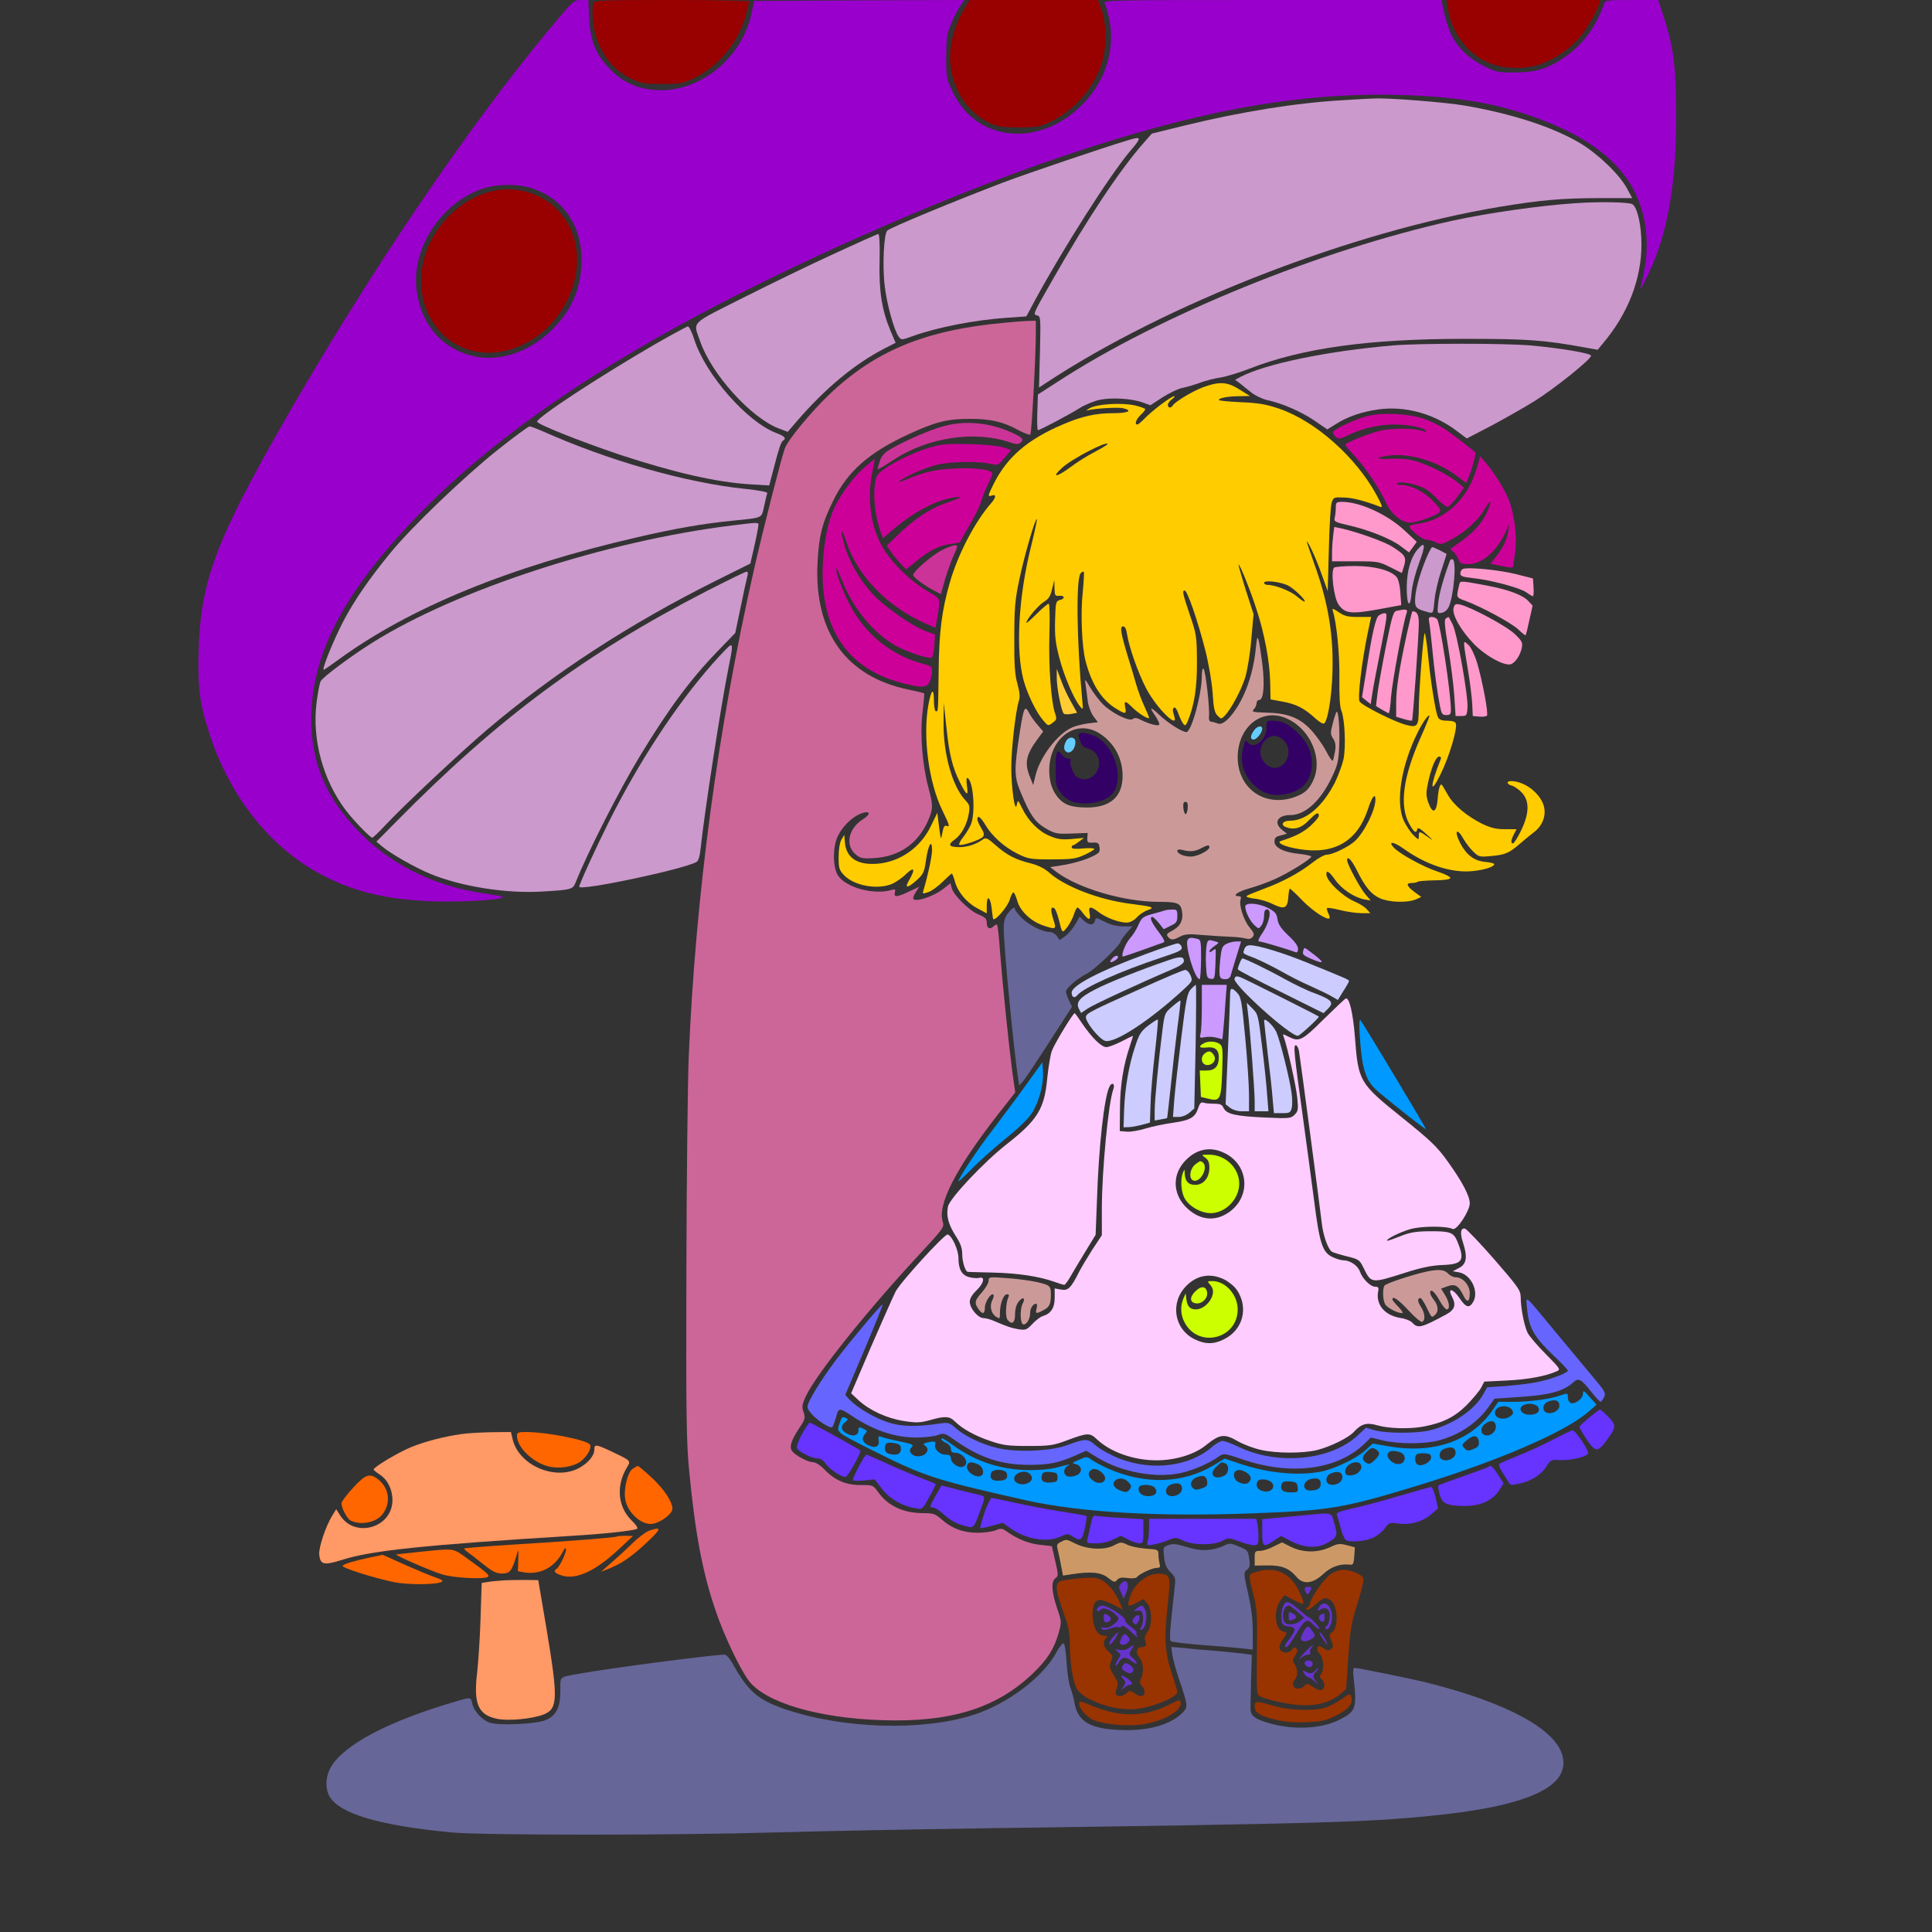<?xml version="1.0" encoding="UTF-8" standalone="no"?>
<svg
   xmlns:dc="http://purl.org/dc/elements/1.1/"
   xmlns:cc="http://creativecommons.org/ns#"
   xmlns:rdf="http://www.w3.org/1999/02/22-rdf-syntax-ns#"
   xmlns:svg="http://www.w3.org/2000/svg"
   xmlns="http://www.w3.org/2000/svg"
   xmlns:sodipodi="http://sodipodi.sourceforge.net/DTD/sodipodi-0.dtd"
   xmlns:inkscape="http://www.inkscape.org/namespaces/inkscape"
   version="1.0"
   width="1024pt"
   height="1024pt"
   viewBox="0 0 1024 1024"
   preserveAspectRatio="xMidYMid meet"
   id="svg2"
   inkscape:version="0.91 r13725"
   sodipodi:docname="UNADJUSTEDNONRAW_thumb_9c3.svg">
  <rect x="0" y="0" width="1024" height="1024" fill="#333333" stroke="none"/>
  <defs
     id="defs332" />
  <sodipodi:namedview
     pagecolor="#ffffff"
     bordercolor="#666666"
     borderopacity="1"
     objecttolerance="10"
     gridtolerance="10"
     guidetolerance="10"
     inkscape:pageopacity="0"
     inkscape:pageshadow="2"
     inkscape:window-width="1440"
     inkscape:window-height="818"
     id="namedview330"
     showgrid="false"
     inkscape:zoom="1.0429825"
     inkscape:cx="786.593"
     inkscape:cy="725.52002"
     inkscape:window-x="0"
     inkscape:window-y="1"
     inkscape:window-maximized="1"
     inkscape:current-layer="svg2" />
  <g
     transform="translate(0,1024) scale(0.1,-0.1)"
     fill="#000000"
     stroke="none"
     id="g6">
    <path
       d="M0 5120 l0 -5120 5120 0 5120 0 0 5120 0 5120 -711 0 c-673 0 -711 -1 -704 -17 124 -322 120 -922 -10 -1311 -41 -121 -121 -281 -168 -338 -19 -21 -53 -67 -76 -102 -122 -182 -310 -328 -654 -511 l-118 -63 60 -59 c143 -142 211 -313 198 -503 -3 -45 -8 -88 -11 -97 -6 -12 5 -18 49 -28 l55 -12 0 -80 c0 -134 -51 -345 -97 -400 -24 -28 -31 -31 -68 -27 -22 3 -60 17 -83 32 -23 14 -43 26 -45 26 -3 0 6 -43 19 -96 21 -86 38 -191 35 -219 0 -5 -38 -12 -83 -15 l-83 -5 -7 -62 c-4 -34 -23 -101 -42 -149 l-35 -87 21 -49 c39 -92 177 -187 284 -196 48 -4 55 -2 78 23 45 49 33 121 -26 151 -31 16 -111 16 -150 -1 -13 -5 -18 -3 -18 8 0 22 109 67 163 67 59 0 94 -14 135 -53 45 -43 64 -81 64 -131 1 -53 -22 -98 -69 -133 -21 -15 -57 -44 -80 -65 -23 -20 -53 -40 -68 -44 -19 -5 -24 -11 -20 -24 4 -14 -5 -23 -38 -39 -53 -26 -151 -45 -189 -37 -20 4 -28 1 -28 -8 0 -28 -33 -41 -112 -42 -44 -1 -82 -5 -86 -8 -3 -4 4 -13 16 -22 62 -43 -3 -74 -160 -74 l-113 0 25 -20 c21 -17 23 -21 10 -30 -28 -18 -79 -22 -145 -11 -69 12 -85 9 -85 -15 0 -37 -92 -6 -163 56 l-43 38 -16 -29 c-10 -16 -25 -29 -36 -29 -28 0 -17 -55 17 -80 99 -76 251 -202 251 -209 0 -5 23 -18 51 -30 45 -18 51 -24 44 -43 -3 -13 -9 -32 -12 -44 -3 -14 54 -118 195 -350 274 -453 277 -458 345 -554 63 -89 117 -192 117 -224 0 -10 -10 -38 -22 -62 l-21 -44 59 -62 c98 -104 445 -513 678 -801 l39 -48 -22 -22 c-11 -13 -21 -27 -21 -31 0 -4 19 -29 41 -56 l41 -49 -21 -44 c-50 -104 -155 -167 -277 -168 -35 -1 -64 -5 -64 -10 0 -4 -13 -24 -30 -42 -34 -39 -103 -72 -172 -82 -38 -6 -56 -16 -90 -50 -54 -54 -106 -69 -207 -62 -75 6 -75 6 -114 -30 -55 -49 -100 -65 -179 -65 -57 1 -70 -2 -78 -18 -12 -22 -82 -65 -121 -74 -20 -4 -28 -14 -33 -37 -11 -57 -7 -75 24 -97 16 -13 30 -30 30 -40 0 -9 -18 -73 -40 -142 -28 -88 -42 -151 -47 -212 -6 -86 -6 -87 18 -92 13 -3 74 -15 134 -26 390 -75 709 -186 862 -301 101 -76 147 -186 113 -269 -50 -121 -301 -202 -760 -244 -355 -33 -652 -42 -1925 -56 -462 -6 -1013 -15 -1225 -20 -1151 -31 -1851 -29 -2147 5 -251 30 -443 96 -507 177 -66 84 -35 198 80 291 87 71 289 167 477 227 89 29 171 56 182 60 19 7 22 22 33 156 7 82 12 211 12 286 l0 137 -57 -4 c-32 -2 -82 -9 -112 -15 -71 -13 -230 -13 -289 1 -26 6 -103 29 -171 50 -68 22 -136 39 -151 39 -43 0 -80 35 -80 75 0 77 73 234 157 338 186 231 468 347 843 347 380 0 649 -88 829 -273 99 -101 122 -162 81 -215 -84 -109 -119 -148 -173 -192 -110 -90 -188 -119 -360 -137 -44 -4 -68 -1 -98 12 -28 13 -43 15 -50 8 -7 -7 0 -76 25 -227 20 -118 36 -224 36 -233 1 -46 7 -46 206 -14 207 33 576 81 627 81 56 0 60 10 33 71 -101 229 -171 588 -197 1016 -14 234 -6 1935 10 2203 16 261 40 557 57 714 8 76 13 140 10 143 -2 2 -35 -5 -73 -16 -201 -60 -479 -114 -653 -126 -52 -4 -143 -15 -202 -26 -612 -106 -1105 23 -1401 368 -166 195 -296 474 -333 715 -33 216 0 508 85 746 66 185 224 489 491 942 405 689 952 1481 1311 1897 43 51 79 95 79 98 0 3 -675 5 -1500 5 l-1500 0 0 -5120z"
       id="path8"
       style="fill:none" />
    <path
       d="M2915 10089 c-432 -518 -963 -1303 -1402 -2070 -368 -642 -449 -857 -460 -1224 -6 -194 6 -290 57 -444 108 -332 318 -598 585 -742 174 -94 349 -137 596 -146 192 -7 448 14 354 29 -162 25 -199 33 -285 60 -173 55 -327 148 -448 270 -182 184 -262 370 -262 607 1 343 170 668 558 1072 362 376 858 731 1502 1074 577 307 1347 643 1920 836 714 242 1246 339 1780 326 309 -8 521 -43 740 -124 335 -124 514 -294 564 -535 23 -113 18 -220 -19 -362 -11 -40 58 100 85 174 72 196 105 431 104 740 0 252 -13 354 -64 515 l-31 95 -140 0 c-124 0 -140 -2 -146 -17 -39 -117 -110 -215 -200 -279 -92 -66 -158 -88 -273 -88 -88 -1 -101 2 -160 31 -36 17 -85 51 -109 75 -63 63 -87 115 -116 251 l-5 27 -896 0 c-849 0 -896 -1 -889 -17 73 -189 26 -395 -124 -543 -147 -145 -343 -188 -505 -111 -78 38 -137 100 -179 189 -30 63 -32 73 -32 182 1 102 4 122 27 177 15 35 36 76 48 93 l21 30 -557 -2 -557 -3 -13 -62 c-50 -245 -282 -429 -515 -410 -99 8 -177 46 -243 118 -71 76 -98 145 -104 267 l-4 92 -39 0 c-37 0 -42 -4 -164 -151z m-89 -849 c160 -55 256 -195 256 -375 1 -138 -43 -252 -137 -353 -117 -127 -277 -189 -419 -163 -172 32 -290 159 -317 344 -33 223 124 469 346 546 81 27 191 28 271 1z"
       id="path10"
       style="fill:#9900cc" />
    <path
       d="M2610 9227 c-222 -52 -393 -279 -377 -502 17 -253 236 -409 473 -337 310 94 457 488 269 718 -85 104 -230 152 -365 121z"
       id="path12"
       style="fill:#990000" />
    <path
       d="M3146 10224 c-10 -27 -6 -106 8 -159 30 -114 97 -198 195 -244 49 -23 68 -26 161 -26 100 0 109 2 175 34 129 64 232 192 270 338 8 31 15 61 15 65 0 4 -184 8 -409 8 -364 0 -410 -2 -415 -16z"
       id="path14"
       style="fill:#990000" />
    <path
       d="M5120 10208 c-40 -65 -61 -117 -76 -189 -37 -177 50 -361 204 -432 39 -18 65 -22 152 -22 97 0 110 2 170 31 126 60 231 182 272 317 25 82 22 216 -7 285 l-17 42 -339 0 -339 0 -20 -32z"
       id="path16"
       style="fill:#990000" />
    <path
       d="M7675 10193 c16 -119 99 -233 204 -281 77 -37 201 -42 283 -13 76 26 159 82 208 140 39 45 91 134 105 179 l6 22 -406 0 -407 0 7 -47z"
       id="path18"
       style="fill:#990000" />
    <path
       d="M7120 9709 c-251 -14 -540 -61 -840 -134 l-175 -43 -43 -49 c-125 -141 -300 -404 -486 -731 -104 -182 -102 -178 -78 -184 18 -5 18 -15 14 -194 l-5 -188 29 19 c639 424 1630 809 2414 939 216 36 336 46 532 46 l169 0 -28 52 c-40 74 -155 184 -251 241 -145 85 -358 154 -606 197 -104 18 -407 42 -481 38 -16 0 -91 -4 -165 -9z"
       id="path20"
       style="fill:#cc99cc" />
    <path
       d="M5980 9497 c-134 -40 -532 -175 -665 -225 -249 -95 -589 -235 -612 -254 -18 -14 -27 -186 -14 -292 11 -98 50 -237 74 -270 14 -19 15 -19 73 2 134 48 329 86 504 98 l100 7 46 86 c148 273 395 661 503 789 64 75 63 81 -9 59z"
       id="path22"
       style="fill:#cc99cc" />
    <path
       d="M8350 9163 c-194 -13 -464 -52 -653 -93 -699 -155 -1548 -500 -2089 -852 l-107 -69 -3 -95 c-2 -52 0 -94 3 -94 11 0 163 81 218 115 29 19 79 39 110 46 65 13 168 7 227 -14 l41 -15 66 43 c37 23 84 46 104 49 21 4 62 16 92 27 29 11 79 24 110 28 31 5 99 26 151 46 281 110 633 159 1145 159 330 0 418 -6 637 -46 l66 -12 28 34 c133 158 204 340 204 524 0 101 -21 194 -47 213 -16 12 -173 15 -303 6z"
       id="path24"
       style="fill:#cc99cc" />
    <path
       d="M4425 8897 c-121 -55 -337 -160 -480 -232 -292 -147 -272 -126 -234 -234 60 -174 267 -403 414 -461 l50 -19 49 57 c151 175 306 303 462 384 l61 31 -28 66 c-45 108 -61 208 -57 369 2 90 -1 142 -7 142 -5 -1 -109 -47 -230 -103z"
       id="path26"
       style="fill:#cc99cc" />
    <path
       d="M5320 8529 c-416 -38 -684 -149 -928 -383 -94 -90 -216 -238 -232 -282 -17 -45 -115 -427 -164 -644 -191 -841 -310 -1727 -346 -2590 -5 -135 -11 -643 -12 -1130 -2 -767 0 -908 15 -1058 32 -332 70 -534 139 -736 43 -130 133 -319 179 -377 89 -113 361 -194 695 -206 369 -14 616 62 811 250 74 71 111 129 134 212 16 59 16 61 -8 130 -29 87 -33 143 -9 160 16 12 16 17 -1 91 l-18 79 -62 7 c-59 6 -119 30 -176 70 -25 18 -32 19 -60 7 -17 -7 -61 -13 -97 -13 -75 0 -136 23 -192 73 -32 28 -42 31 -99 31 -103 1 -185 40 -235 112 -26 36 -28 37 -89 37 -79 -1 -139 24 -193 80 -24 25 -49 41 -63 41 -28 0 -98 38 -112 61 -14 22 -3 55 38 118 33 49 34 56 24 86 -10 28 -9 39 13 86 53 114 323 451 595 744 132 142 139 152 130 178 -30 91 68 283 292 570 l92 117 -16 112 c-19 147 -52 467 -65 637 -5 74 -12 136 -15 139 -3 3 -11 0 -17 -6 -21 -21 -38 -13 -38 16 0 23 -7 30 -44 45 -50 21 -132 102 -142 141 l-6 25 -37 -29 c-55 -44 -161 -77 -161 -50 0 6 7 22 16 35 l16 25 -53 -25 c-66 -31 -83 -32 -76 -5 4 17 2 19 -21 12 -96 -26 -242 15 -282 80 -26 44 -27 146 -1 203 23 51 73 101 119 121 54 22 63 1 13 -30 -76 -49 -93 -140 -33 -187 23 -18 36 -21 97 -17 131 9 227 75 281 192 30 67 31 84 5 180 -33 123 -46 289 -31 403 6 52 10 96 8 98 -2 2 -39 11 -83 20 -330 68 -500 304 -482 670 7 145 24 211 83 331 76 156 191 257 401 353 140 65 205 81 323 81 110 0 176 -15 256 -59 32 -17 61 -28 65 -24 7 8 29 413 29 540 l0 63 -42 -1 c-24 -1 -81 -5 -128 -10z"
       id="path28"
       style="fill:#cc6699" />
    <path
       d="M3471 8415 c-295 -171 -626 -388 -624 -410 1 -14 230 -105 438 -175 289 -95 511 -146 691 -157 l101 -6 22 84 c31 119 41 148 52 154 18 12 8 23 -37 40 -155 59 -374 309 -434 495 -12 39 -28 70 -34 70 -6 -1 -85 -43 -175 -95z"
       id="path30"
       style="fill:#cc99cc" />
    <path
       d="M7380 8409 c-346 -30 -670 -97 -804 -166 l-30 -16 25 -18 c13 -11 40 -33 61 -49 20 -16 57 -34 82 -40 83 -18 179 -60 251 -108 l70 -48 45 28 c63 40 135 65 226 78 141 20 297 -23 419 -117 l49 -37 131 68 c71 38 174 96 228 130 105 65 303 224 300 241 -3 13 -163 40 -320 54 -140 12 -590 12 -733 0z"
       id="path32"
       style="fill:#cc99cc" />
    <path
       d="M6375 8187 c-57 -22 -147 -76 -160 -97 -9 -15 -25 -12 -25 4 0 8 10 22 22 30 12 9 17 16 11 16 -15 0 -121 -80 -157 -119 -17 -17 -33 -31 -38 -31 -16 0 -7 27 17 50 14 13 25 27 25 31 0 4 -24 13 -54 20 -71 16 -202 8 -241 -15 -16 -9 -21 -15 -11 -11 34 10 163 18 190 11 52 -13 25 -26 -55 -26 -92 0 -165 -16 -269 -61 -183 -78 -293 -172 -364 -315 -30 -60 -32 -68 -11 -61 26 10 25 -10 -1 -39 -85 -96 -177 -272 -219 -419 -43 -148 -58 -265 -60 -470 -3 -226 -2 -215 -15 -215 -5 0 -10 26 -10 57 0 71 -14 60 -29 -21 -31 -169 1 -413 74 -562 39 -80 41 -89 21 -81 -10 4 -16 -7 -21 -36 -8 -42 -8 -42 -18 32 l-9 73 -34 -70 c-55 -115 -165 -191 -285 -200 -105 -8 -164 31 -171 114 l-3 39 -15 -25 c-9 -15 -15 -51 -15 -92 0 -60 3 -70 29 -97 54 -56 176 -78 254 -46 20 9 54 32 75 53 43 41 50 26 16 -32 -27 -46 -10 -46 40 -1 35 32 40 42 49 106 12 83 32 116 32 53 0 -34 -23 -138 -45 -211 -7 -22 -6 -22 26 -11 18 6 52 31 76 55 24 23 45 43 48 43 2 0 9 -17 15 -38 15 -58 61 -114 118 -145 l52 -28 0 40 c0 56 17 52 25 -6 3 -27 7 -54 8 -61 3 -24 77 59 89 100 6 21 15 38 19 38 5 0 13 -19 20 -42 14 -55 72 -110 135 -132 73 -25 75 -23 56 34 -15 48 -13 68 6 56 5 -3 15 -27 22 -53 21 -83 19 -81 46 -48 13 17 29 47 36 68 6 20 15 37 19 37 4 0 17 -13 29 -30 12 -16 26 -30 31 -30 7 0 8 12 4 30 -8 37 5 39 49 5 38 -29 107 -55 147 -55 18 0 37 10 54 27 14 16 40 33 58 39 40 15 30 18 -93 34 -165 21 -346 91 -428 164 -25 23 -58 39 -99 50 -81 20 -127 44 -187 97 -40 36 -51 41 -65 31 -35 -26 -82 -42 -125 -42 -57 0 -65 13 -26 40 36 26 65 79 75 138 6 39 4 47 -18 70 -69 73 -118 246 -116 414 l1 103 14 -128 c14 -140 32 -215 71 -292 36 -73 47 -79 38 -21 -4 32 -3 46 4 42 29 -18 41 -171 20 -237 -6 -19 -25 -51 -41 -72 -17 -21 -27 -41 -24 -44 9 -9 112 25 125 41 9 11 7 22 -9 48 -11 18 -20 39 -20 46 0 24 19 11 43 -31 35 -59 101 -118 172 -153 56 -27 68 -29 180 -29 105 0 127 3 173 24 28 13 52 27 52 31 0 5 -27 6 -60 3 -41 -4 -60 -2 -60 6 0 6 3 11 8 11 4 0 18 9 32 20 l25 19 -65 -6 c-54 -4 -74 -2 -118 17 -59 25 -112 79 -145 147 -22 45 -22 45 -28 17 -9 -48 -29 88 -29 199 0 98 23 299 40 351 7 21 5 45 -7 90 -14 48 -18 100 -17 246 0 161 4 201 27 310 26 125 85 326 92 318 3 -2 -11 -65 -29 -139 -68 -269 -84 -555 -41 -714 20 -73 66 -169 103 -212 27 -32 27 -32 51 -14 22 16 23 21 13 50 -21 61 -35 252 -30 417 3 98 1 164 -4 164 -5 0 -34 -24 -64 -54 -30 -30 -54 -51 -54 -47 0 18 63 93 93 111 25 15 35 31 43 67 l12 48 1 -43 c1 -38 3 -42 24 -40 30 4 34 -16 5 -22 -22 -6 -23 -11 -26 -109 -2 -84 2 -119 23 -199 25 -97 78 -219 110 -257 16 -19 16 -18 11 35 -29 308 -34 646 -8 672 6 6 14 10 16 7 3 -3 0 -50 -5 -104 -13 -114 -5 -296 15 -370 31 -119 83 -201 155 -247 56 -35 62 -35 55 2 -8 38 0 38 38 0 31 -31 88 -66 88 -54 0 4 -11 30 -24 59 -14 28 -34 83 -45 121 -11 38 -31 106 -45 150 -36 120 -42 154 -23 154 10 0 17 -15 21 -45 11 -67 59 -205 102 -286 54 -102 171 -218 148 -146 -10 32 -10 41 0 47 5 3 15 -13 22 -34 8 -21 19 -45 26 -53 9 -12 13 -9 23 14 35 83 50 180 49 318 -1 134 -3 145 -38 247 -38 113 -41 128 -27 128 14 0 68 -157 107 -308 21 -82 36 -171 41 -234 5 -81 10 -105 26 -121 19 -19 20 -19 38 -1 34 35 89 138 109 204 11 36 26 126 32 200 l12 135 -42 130 c-22 71 -39 131 -38 133 6 5 64 -139 95 -236 43 -129 71 -282 73 -387 l2 -92 65 -12 c71 -13 114 -35 174 -90 22 -20 41 -30 46 -25 23 24 45 183 44 324 0 176 -31 339 -97 521 -23 65 -41 119 -40 119 8 0 50 -92 79 -174 l32 -89 6 219 c3 120 9 233 15 249 9 29 11 30 64 28 47 -1 112 -18 192 -49 16 -6 13 4 -18 62 -111 203 -322 390 -514 457 -71 24 -108 31 -204 35 -65 3 -118 8 -118 12 0 11 53 20 114 20 l51 1 -55 34 c-65 42 -107 44 -195 12z m-505 -301 c0 -3 -30 -21 -67 -41 -38 -19 -95 -55 -128 -80 -75 -56 -106 -59 -45 -4 51 47 240 145 240 125z m958 -750 c31 -16 94 -77 87 -84 -2 -3 -20 9 -40 26 -33 29 -116 62 -157 62 -10 0 -18 5 -18 11 0 16 89 5 128 -15z"
       id="path34"
       style="fill:#ffcc00" />
    <path
       d="M7248 8035 c-58 -14 -172 -67 -182 -83 -3 -5 3 -17 12 -26 17 -15 22 -14 69 8 74 36 161 56 243 56 76 0 156 -16 167 -33 4 -7 0 -8 -13 -3 -44 18 -169 18 -233 2 -63 -16 -181 -64 -181 -73 0 -3 23 -31 52 -62 60 -66 130 -170 163 -244 26 -59 83 -107 128 -107 34 0 137 35 155 54 11 11 6 21 -35 63 -49 50 -117 83 -172 83 -15 0 -21 4 -15 9 11 12 93 -3 139 -25 19 -9 53 -36 75 -61 24 -25 48 -42 55 -39 8 3 30 27 49 53 l35 48 -32 27 c-46 39 -152 93 -221 113 -39 12 -83 16 -136 13 -85 -3 -87 7 -3 18 107 13 255 -32 356 -110 l48 -36 14 34 c19 46 40 124 34 129 -153 123 -193 149 -275 178 -78 27 -219 34 -296 14z"
       id="path36"
       style="fill:#cc0099" />
    <path
       d="M5000 7981 c-67 -18 -202 -76 -279 -121 -33 -19 -48 -35 -58 -64 -7 -22 -12 -41 -10 -43 2 -1 40 21 85 51 180 118 428 155 613 92 31 -11 47 -12 56 -4 23 18 15 28 -44 55 -116 53 -247 66 -363 34z"
       id="path38"
       style="fill:#cc3399" />
    <path
       d="M2636 7854 c-178 -142 -454 -407 -564 -541 -116 -141 -197 -259 -256 -373 -51 -100 -112 -250 -100 -250 3 0 37 24 77 53 379 277 909 494 1587 650 193 45 354 73 501 87 166 17 154 11 169 77 7 32 14 63 17 69 2 6 -41 15 -119 23 -310 32 -722 149 -1071 305 -32 14 -63 26 -70 26 -7 0 -84 -57 -171 -126z"
       id="path40"
       style="fill:#cc99cc" />
    <path
       d="M4938 7871 c-80 -22 -197 -77 -254 -119 -40 -29 -42 -33 -49 -99 -6 -67 8 -169 34 -237 l11 -28 53 45 c113 96 230 157 327 171 51 7 40 0 -57 -34 -75 -27 -161 -84 -243 -164 l-60 -58 22 -32 c11 -17 34 -45 51 -63 l29 -31 55 44 c71 58 123 84 184 91 27 3 49 9 49 12 0 3 23 44 50 90 28 46 55 103 61 125 6 22 22 62 35 88 13 26 24 52 24 57 0 21 -86 33 -195 28 -107 -4 -169 -19 -270 -62 -22 -9 -35 -12 -30 -7 21 21 133 71 195 87 72 19 221 22 288 7 42 -10 43 -9 77 32 l34 41 -42 14 c-24 8 -100 15 -177 17 -109 3 -148 0 -202 -15z"
       id="path42"
       style="fill:#cc0099" />
    <path
       d="M7826 7755 c-45 -157 -166 -272 -310 -291 -25 -4 -46 -10 -46 -13 0 -17 68 -71 88 -71 13 0 36 -7 51 -14 26 -14 32 -13 80 13 75 39 147 104 181 164 33 57 40 45 11 -19 -24 -53 -70 -105 -134 -151 -29 -20 -54 -39 -57 -41 -3 -2 3 -9 12 -16 10 -7 22 -25 27 -39 9 -24 16 -27 54 -27 72 0 149 67 197 170 l20 45 -6 -40 c-7 -46 -26 -86 -66 -137 l-28 -36 30 -6 c16 -3 44 -9 60 -12 17 -3 30 -2 30 3 0 4 5 37 10 73 12 78 -2 198 -31 275 -21 56 -77 148 -125 203 l-29 34 -19 -67z"
       id="path44"
       style="fill:#cc0099" />
    <path
       d="M4578 7759 c-64 -56 -136 -158 -167 -236 -31 -79 -51 -205 -51 -323 0 -310 144 -508 421 -580 104 -27 131 -26 147 7 6 15 12 39 12 55 0 24 -5 29 -42 38 -172 44 -313 157 -396 319 -37 70 -77 180 -69 188 2 2 16 -29 32 -68 55 -141 163 -273 280 -340 61 -35 183 -75 195 -63 4 5 10 34 12 65 l4 56 -45 16 c-74 26 -224 131 -289 202 -65 71 -121 168 -146 254 -26 88 -17 103 10 19 57 -178 217 -343 416 -431 l56 -25 11 62 c16 91 15 93 -36 122 -119 68 -230 182 -274 280 -49 108 -61 239 -35 364 8 36 13 66 12 67 -1 1 -27 -21 -58 -48z"
       id="path46"
       style="fill:#cc0099" />
    <path
       d="M7080 7548 c0 -18 -3 -42 -6 -53 -5 -19 3 -23 73 -39 109 -25 226 -72 277 -111 l44 -33 21 28 20 28 -64 60 c-91 85 -236 152 -332 152 -30 0 -33 -3 -33 -32z"
       id="path48"
       style="fill:#ff99cc" />
    <path
       d="M3880 7455 c-670 -83 -1458 -340 -1906 -621 -116 -73 -262 -182 -274 -204 -6 -10 -15 -61 -22 -113 -25 -197 34 -412 155 -572 39 -52 129 -145 140 -145 4 0 36 30 70 67 93 100 398 386 538 505 352 299 756 562 1215 791 l181 90 22 96 c12 53 21 102 21 109 0 14 -2 14 -140 -3z"
       id="path50"
       style="fill:#cc99cc" />
    <path
       d="M7066 7402 c-3 -25 -6 -66 -6 -91 l0 -46 123 0 c117 0 126 -1 185 -31 l62 -31 12 38 c13 46 6 58 -62 101 -42 27 -182 77 -269 97 l-39 8 -6 -45z"
       id="path52"
       style="fill:#ff99cc" />
    <path
       d="M4994 7325 c-52 -26 -154 -113 -154 -133 0 -12 63 -58 116 -85 l31 -16 22 79 c13 43 34 101 47 129 21 46 21 51 6 51 -10 0 -40 -11 -68 -25z"
       id="path54"
       style="fill:#cc3399" />
    <path
       d="M7517 7332 c-38 -42 -60 -115 -61 -201 -1 -103 19 -124 26 -29 3 36 20 102 40 156 34 90 33 116 -5 74z"
       id="path56"
       style="fill:#cc99cc" />
    <path
       d="M7556 7273 c-35 -88 -56 -168 -56 -216 0 -39 9 -46 74 -63 22 -5 23 -3 29 63 3 37 19 108 36 158 16 49 29 89 28 90 -1 0 -17 8 -35 18 -19 9 -37 17 -41 17 -4 0 -20 -30 -35 -67z"
       id="path58"
       style="fill:#cc99cc" />
    <path
       d="M7685 7268 c-34 -91 -57 -174 -62 -221 -6 -58 -6 -59 18 -55 14 2 29 14 37 30 27 58 43 240 22 253 -6 3 -12 0 -15 -7z"
       id="path60"
       style="fill:#cc99cc" />
    <path
       d="M7072 7232 c-20 -13 -4 -156 22 -195 33 -49 66 -53 209 -27 l124 23 -5 66 c-2 38 -11 73 -20 83 -30 35 -117 58 -220 58 -53 0 -103 -4 -110 -8z"
       id="path62"
       style="fill:#ff99cc" />
    <path
       d="M7753 7224 c-7 -3 -13 -14 -13 -23 0 -15 12 -19 65 -25 92 -9 250 -51 284 -75 16 -12 32 -21 36 -21 3 0 5 21 3 47 l-3 47 -90 23 c-88 22 -257 39 -282 27z"
       id="path64"
       style="fill:#ff99cc" />
    <path
       d="M3745 7107 c-646 -333 -1105 -674 -1645 -1222 l-105 -106 30 -25 c47 -40 173 -111 254 -145 164 -68 409 -107 601 -94 150 9 156 11 171 48 62 156 233 493 342 672 152 250 266 404 412 555 l92 95 28 134 c15 74 31 147 35 162 6 20 5 29 -3 29 -7 0 -102 -47 -212 -103z"
       id="path66"
       style="fill:#cc99cc" />
    <path
       d="M7736 7148 c-2 -7 -7 -27 -10 -44 -5 -30 -3 -33 42 -49 86 -32 243 -117 279 -151 20 -19 37 -33 39 -31 2 2 11 38 20 80 l17 77 -23 25 c-29 31 -104 59 -207 79 -141 27 -153 28 -157 14z"
       id="path68"
       style="fill:#ff99cc" />
    <path
       d="M7704 7017 c-8 -36 38 -117 107 -189 66 -68 170 -123 201 -107 24 13 46 48 54 86 5 27 1 36 -37 72 -41 41 -233 144 -291 157 -23 5 -28 2 -34 -19z"
       id="path70"
       style="fill:#ff99cc" />
    <path
       d="M7064 7003 c21 -67 37 -233 35 -357 -1 -92 2 -151 10 -171 19 -46 25 -192 12 -258 -7 -31 -28 -88 -46 -125 -65 -127 -153 -202 -238 -202 -39 0 -52 -22 -21 -34 43 -16 80 -6 119 34 41 42 55 49 55 26 0 -8 -21 -32 -46 -55 -39 -34 -81 -55 -154 -78 -29 -9 19 -31 93 -43 187 -32 312 40 368 213 21 64 39 87 39 49 0 -55 -58 -172 -109 -220 -32 -30 -118 -72 -149 -72 -12 0 -45 -18 -73 -40 -71 -56 -162 -105 -261 -141 -45 -17 -87 -34 -91 -38 -4 -5 15 -11 43 -14 28 -3 71 -16 94 -28 63 -31 80 -24 84 34 2 26 6 47 8 47 3 0 34 -28 67 -63 56 -57 131 -106 144 -94 2 3 -1 15 -7 27 -6 12 -9 24 -6 27 3 3 34 -2 70 -11 36 -9 86 -16 112 -16 l47 0 -19 21 c-10 12 -39 30 -63 40 -68 30 -151 110 -151 146 0 24 16 13 47 -31 34 -48 99 -92 154 -103 l34 -6 -28 33 c-29 33 -97 161 -97 180 0 27 23 4 51 -52 45 -90 76 -128 123 -149 48 -22 146 -25 190 -6 l29 13 -37 27 c-42 32 -46 47 -13 47 13 0 26 3 30 6 3 4 43 7 88 8 50 0 84 5 86 12 2 6 -27 21 -66 34 -75 24 -204 95 -234 128 -32 35 -2 32 49 -4 118 -85 248 -129 357 -122 68 5 127 23 127 38 0 4 -23 10 -50 12 -58 6 -98 37 -131 100 -34 66 -17 84 18 21 12 -21 35 -51 52 -67 29 -28 33 -29 96 -23 74 7 93 15 152 66 23 20 58 49 78 64 44 36 62 90 46 140 -23 68 -103 127 -173 127 -26 0 -22 -17 5 -24 12 -3 36 -19 52 -36 43 -45 41 -112 -4 -204 -18 -36 -36 -66 -42 -66 -13 0 -11 17 5 48 l14 27 -61 0 c-48 0 -75 7 -120 28 -82 41 -152 99 -183 154 -15 27 -29 50 -31 52 -9 12 -19 -17 -23 -72 -6 -76 -27 -84 -50 -20 -12 35 -12 52 -2 100 17 82 42 143 60 143 9 0 12 -6 7 -17 -57 -142 -57 -194 0 -77 46 92 91 243 81 270 -3 9 -20 14 -45 14 -28 0 -43 5 -49 18 -13 24 -39 186 -53 329 -7 68 -15 120 -18 117 -7 -7 -30 -296 -31 -394 -1 -100 -6 -108 -67 -92 -61 15 -233 102 -247 124 -11 18 11 208 43 362 l18 86 -67 0 c-55 0 -74 4 -104 25 -31 21 -37 22 -32 8z m465 -673 c-93 -209 -113 -362 -59 -458 25 -44 36 -52 42 -27 2 11 16 4 48 -26 40 -36 41 -38 8 -15 -45 32 -48 32 -48 4 0 -21 -1 -21 -29 6 -16 16 -39 51 -52 79 -43 100 -11 293 76 467 27 54 55 93 62 87 1 -2 -20 -55 -48 -117z"
       id="path72"
       style="fill:#ffcc00" />
    <path
       d="M7404 7003 c-19 -4 -25 -23 -58 -187 -20 -101 -40 -213 -45 -251 l-8 -67 31 -19 c17 -10 34 -19 37 -19 3 0 9 39 12 88 6 78 66 401 83 445 6 18 -4 20 -52 10z"
       id="path74"
       style="fill:#ff99cc" />
    <path
       d="M7456 6878 c-41 -190 -56 -287 -56 -365 l0 -72 40 -12 c22 -7 42 -10 44 -8 5 6 36 452 36 515 0 47 -9 64 -34 64 -2 0 -15 -55 -30 -122z"
       id="path76"
       style="fill:#ff99cc" />
    <path
       d="M7308 6978 c-17 -14 -35 -90 -68 -303 l-21 -130 23 -19 23 -18 8 53 c4 30 24 133 43 229 39 198 39 200 21 200 -7 0 -20 -6 -29 -12z"
       id="path78"
       style="fill:#ff99cc" />
    <path
       d="M7574 6948 c3 -13 10 -72 16 -133 12 -129 27 -239 41 -312 9 -47 13 -53 35 -53 20 0 24 5 24 28 0 88 -56 459 -73 480 -5 6 -18 12 -28 12 -15 0 -18 -5 -15 -22z"
       id="path80"
       style="fill:#ff99cc" />
    <path
       d="M7663 6962 c-9 -6 -6 -42 13 -155 13 -81 28 -195 32 -254 l7 -108 30 0 c28 0 30 3 33 42 5 61 -55 398 -79 444 -11 22 -20 39 -22 39 -1 0 -7 -4 -14 -8z"
       id="path82"
       style="fill:#ff99cc" />
    <path
       d="M6656 6803 c-13 -132 -57 -259 -120 -342 -34 -45 -63 -65 -84 -55 -9 4 -24 8 -32 9 -10 0 -14 10 -12 30 4 46 -18 239 -29 250 -5 5 -9 -9 -9 -38 0 -95 -55 -297 -82 -297 -22 0 -95 46 -139 87 -54 51 -61 50 -24 -4 13 -20 22 -40 19 -44 -5 -9 -52 3 -96 25 -22 12 -35 13 -44 5 -18 -15 -113 32 -159 79 -20 20 -50 60 -66 87 -30 50 -30 50 -25 15 3 -19 8 -57 11 -85 4 -29 17 -63 30 -81 l24 -32 -51 -6 c-28 -4 -66 -13 -84 -21 -78 -33 -173 -157 -196 -257 l-12 -49 -17 43 c-31 74 -21 119 45 207 l25 34 -29 34 c-16 18 -37 47 -46 65 -22 42 -28 29 -48 -97 -32 -206 -31 -241 4 -325 50 -120 75 -157 133 -191 49 -28 58 -30 137 -27 l85 3 -2 -26 c-1 -24 2 -27 30 -25 28 1 32 -3 35 -27 3 -25 -2 -30 -53 -53 -31 -14 -91 -31 -133 -38 l-76 -12 34 -26 c117 -87 357 -158 541 -158 101 0 117 -7 124 -51 8 -47 -10 -81 -56 -104 -25 -13 -28 -19 -18 -31 15 -18 27 -18 64 2 25 13 46 15 120 8 50 -4 115 -8 145 -9 30 -1 67 -5 81 -9 18 -5 29 -3 38 8 11 12 8 22 -18 53 -31 39 -56 120 -45 147 4 11 0 16 -11 16 -38 0 -4 25 58 42 37 10 98 32 135 49 72 32 192 107 192 119 0 4 -28 10 -62 14 -82 8 -133 33 -133 65 0 20 7 27 33 33 l33 9 -25 20 c-48 38 -25 79 44 79 77 0 159 74 219 200 31 65 36 86 39 167 4 89 -4 190 -14 180 -3 -3 -12 -30 -20 -61 -13 -51 -13 -58 2 -81 12 -19 15 -36 10 -67 -4 -22 -9 -45 -12 -50 -3 -4 -20 20 -37 54 -18 34 -55 85 -83 114 -60 62 -123 85 -239 87 -66 2 -72 4 -59 18 8 8 14 23 14 32 0 9 6 17 14 17 23 0 30 77 17 188 -7 54 -15 111 -20 128 -6 24 -9 18 -15 -43z m170 -374 c122 -58 186 -213 135 -324 -23 -50 -45 -70 -100 -90 -157 -55 -300 45 -301 210 0 166 133 269 266 204z m-994 -79 c75 -50 118 -131 118 -222 0 -111 -65 -168 -189 -168 -47 0 -85 6 -108 17 -48 23 -83 79 -90 146 -20 190 132 318 269 227z m463 -392 c-1 -18 -6 -33 -11 -33 -5 0 -10 15 -12 33 -2 23 1 32 11 32 10 0 14 -10 12 -32z m115 -208 c0 -18 -64 -50 -98 -50 -37 0 -72 15 -72 31 0 7 10 8 28 4 38 -11 68 -8 100 10 32 17 42 18 42 5z"
       id="path84"
       style="fill:#cc9999" />
    <path
       d="M6713 6386 c2 -66 -68 -123 -99 -81 -11 15 -14 12 -24 -26 -21 -78 2 -152 64 -207 47 -41 95 -54 160 -41 91 17 139 73 139 162 0 65 -27 120 -83 171 -47 42 -77 56 -125 56 -31 0 -33 -2 -32 -34z m92 -71 c50 -49 17 -145 -50 -145 -38 0 -75 42 -75 85 0 43 37 85 75 85 14 0 37 -11 50 -25z"
       id="path86"
       style="fill:#330066" />
    <path
       d="M6646 6368 c-20 -28 -20 -48 -2 -48 16 0 46 37 46 57 0 21 -28 15 -44 -9z"
       id="path88"
       style="fill:#66ccff" />
    <path
       d="M5724 6354 c-8 -3 -8 -14 0 -39 8 -25 18 -36 37 -40 50 -11 77 -63 59 -110 -19 -50 -66 -69 -110 -45 -20 11 -45 74 -35 90 3 5 -3 10 -14 10 -11 0 -27 10 -35 22 -24 33 -31 14 -31 -81 0 -80 2 -91 27 -123 34 -45 83 -62 153 -55 105 11 150 55 149 146 0 82 -51 174 -114 206 -31 15 -72 24 -86 19z"
       id="path90"
       style="fill:#330066" />
    <path
       d="M5650 6311 c-15 -28 -12 -51 6 -58 21 -8 44 21 44 54 0 29 -35 32 -50 4z"
       id="path92"
       style="fill:#66ccff" />
    <path
       d="M7760 6825 c0 -10 9 -70 20 -134 11 -64 21 -145 23 -181 l3 -65 33 -3 c19 -2 37 0 42 5 9 9 -22 177 -52 280 -13 42 -32 81 -45 94 -22 20 -24 21 -24 4z"
       id="path94"
       style="fill:#ff99cc" />
    <path
       d="M3774 6719 c-192 -218 -387 -515 -548 -837 -69 -138 -156 -329 -156 -342 0 -24 547 91 621 131 11 6 18 29 23 76 19 183 108 760 147 952 21 104 23 121 11 121 -5 0 -49 -45 -98 -101z"
       id="path96"
       style="fill:#cc99cc" />
    <path
       d="M5601 6650 c-1 -51 24 -179 37 -192 5 -5 22 -5 40 -2 l31 6 -31 56 c-18 30 -42 82 -54 116 l-23 61 0 -45z"
       id="path98"
       style="fill:#ffcc33" />
    <path
       d="M6600 5435 c0 -26 26 -79 50 -100 21 -19 22 -19 36 0 8 10 14 34 14 52 0 24 5 33 16 33 26 0 12 -71 -25 -125 -21 -31 -26 -45 -16 -45 12 0 151 -41 192 -57 8 -3 13 3 13 18 0 15 -18 40 -52 71 -38 37 -53 58 -57 86 -5 31 -13 40 -51 60 -52 26 -120 30 -120 7z"
       id="path100"
       style="fill:#cc99ff" />
    <path
       d="M5343 5400 c-17 -21 -23 -41 -23 -82 0 -95 54 -651 76 -793 l6 -39 25 29 c13 17 76 111 139 209 l116 180 -16 33 c-9 19 -16 40 -16 47 0 19 61 71 113 97 40 21 177 151 177 170 0 4 14 24 31 44 l31 35 -49 0 c-33 0 -66 8 -97 24 -47 24 -48 24 -53 5 -7 -25 -31 -24 -59 2 l-22 20 -22 -39 c-13 -22 -36 -50 -53 -63 l-31 -22 -14 21 c-8 12 -25 22 -37 22 -39 0 -110 36 -149 74 -20 20 -36 41 -36 46 0 17 -14 10 -37 -20z"
       id="path102"
       style="fill:#666699" />
    <path
       d="M6175 5415 c-5 -2 -35 -11 -66 -19 -51 -14 -58 -20 -75 -58 -10 -24 -31 -57 -47 -74 -24 -28 -48 -94 -34 -94 2 0 49 16 103 35 55 20 105 38 112 40 8 3 -1 22 -28 57 -38 50 -49 78 -32 78 4 0 19 -14 34 -32 l26 -33 36 18 c31 14 36 21 36 52 0 32 -3 35 -27 34 -16 0 -32 -2 -38 -4z"
       id="path104"
       style="fill:#cc99ff" />
    <path
       d="M6295 5259 c-17 -27 38 -209 63 -209 4 0 7 47 8 104 0 98 -1 105 -20 110 -31 8 -44 7 -51 -5z"
       id="path106"
       style="fill:#cc99ff" />
    <path
       d="M6395 5228 c-3 -18 -5 -64 -3 -103 3 -63 5 -70 25 -73 20 -3 22 1 25 75 2 43 2 80 1 82 -1 2 -9 -2 -18 -9 -8 -7 -15 -8 -15 -2 0 5 12 17 26 27 29 19 29 20 -8 29 -24 6 -28 3 -33 -26z"
       id="path108"
       style="fill:#cc99ff" />
    <path
       d="M6500 5237 c-22 -11 -26 -21 -33 -87 -8 -89 -5 -100 27 -100 16 0 26 7 30 23 3 12 17 57 30 100 l24 77 -26 0 c-15 0 -38 -6 -52 -13z"
       id="path110"
       style="fill:#cc99ff" />
    <path
       d="M6075 5184 c-244 -89 -395 -167 -395 -205 0 -25 15 -32 30 -14 34 41 224 126 446 200 97 32 111 39 107 56 -3 10 -13 19 -22 19 -9 -1 -83 -25 -166 -56z"
       id="path112"
       style="fill:#ccccff" />
    <path
       d="M6595 5209 c-8 -25 -13 -21 57 -48 31 -13 92 -43 135 -67 43 -25 114 -61 158 -80 44 -20 95 -44 113 -55 l33 -19 29 47 c17 26 30 50 30 53 0 7 -3 9 -215 95 -137 56 -265 95 -311 95 -14 0 -25 -8 -29 -21z"
       id="path114"
       style="fill:#ccccff" />
    <path
       d="M6907 5199 c-5 -17 3 -24 40 -40 80 -34 78 -23 -8 41 -27 20 -27 20 -32 -1z"
       id="path116"
       style="fill:#cc99ff" />
    <path
       d="M5895 5160 c-21 -23 -8 -27 20 -7 11 8 14 16 8 20 -6 4 -18 -2 -28 -13z"
       id="path118"
       style="fill:#cc99ff" />
    <path
       d="M6200 5153 c-158 -54 -326 -121 -393 -156 -85 -43 -107 -70 -88 -105 l11 -21 34 23 c31 21 272 133 441 205 50 21 70 35 70 48 0 23 -20 25 -75 6z"
       id="path120"
       style="fill:#ccccff" />
    <path
       d="M6570 5134 c-6 -14 -10 -28 -9 -32 0 -4 103 -58 227 -119 l227 -113 24 24 c33 33 20 47 -72 82 -40 14 -111 49 -158 75 -80 45 -211 109 -224 109 -3 0 -10 -12 -15 -26z"
       id="path122"
       style="fill:#ccccff" />
    <path
       d="M6060 5006 c-275 -123 -297 -134 -304 -153 -9 -22 70 -122 102 -130 51 -13 232 105 407 265 56 51 57 53 45 82 -7 17 -20 30 -29 29 -9 0 -108 -42 -221 -93z"
       id="path124"
       style="fill:#ccccff" />
    <path
       d="M6543 5053 c-11 -29 293 -304 336 -303 10 0 116 98 111 102 -10 8 -389 198 -414 208 -22 8 -28 7 -33 -7z"
       id="path126"
       style="fill:#ccccff" />
    <path
       d="M6312 4997 c-19 -20 -26 -54 -51 -258 -16 -129 -33 -276 -37 -326 l-7 -93 31 0 c18 0 42 10 57 23 l25 22 7 328 c3 180 4 327 1 327 -2 0 -14 -10 -26 -23z"
       id="path128"
       style="fill:#ccccff" />
    <path
       d="M6370 4903 c0 -65 -3 -129 -7 -142 -6 -22 -4 -24 25 -18 16 3 44 2 60 -3 l31 -8 5 51 c3 29 8 94 11 145 l7 92 -66 0 -66 0 0 -117z"
       id="path130"
       style="fill:#cc99ff" />
    <path
       d="M6520 4973 c0 -16 -5 -153 -12 -307 l-12 -279 23 -18 c14 -11 39 -19 62 -19 l39 0 0 88 c0 49 -9 184 -20 302 -18 190 -22 216 -42 237 -28 30 -38 29 -38 -4z"
       id="path132"
       style="fill:#ccccff" />
    <path
       d="M7016 4838 c-116 -115 -130 -122 -188 -92 -29 15 -31 15 -24 -2 18 -47 67 -266 72 -325 6 -59 4 -69 -14 -87 -20 -20 -28 -21 -159 -15 -155 7 -203 18 -218 51 -8 18 -18 22 -52 22 -23 0 -48 3 -56 6 -11 4 -19 -5 -27 -31 -16 -48 -42 -63 -134 -76 -43 -6 -107 -19 -143 -30 -35 -11 -81 -19 -101 -17 l-37 3 1 120 c1 122 18 229 52 329 10 31 18 56 17 56 -1 0 -29 -13 -61 -30 -32 -16 -68 -30 -80 -30 -26 0 -75 48 -126 122 -21 32 -40 58 -42 58 -9 0 -108 -164 -121 -200 -8 -22 -18 -86 -24 -142 -15 -165 -51 -224 -216 -353 -120 -94 -303 -288 -311 -331 -9 -50 2 -92 41 -154 26 -40 35 -65 35 -97 0 -40 16 -92 29 -94 3 -1 65 -2 136 -4 130 -3 242 -20 324 -49 24 -9 47 -16 52 -16 4 0 20 21 35 48 15 26 50 85 79 132 l52 85 7 180 c9 289 39 554 67 607 14 25 30 13 20 -15 -26 -67 -61 -434 -61 -633 l0 -141 -49 -74 c-26 -41 -58 -94 -71 -119 -44 -88 -59 -102 -96 -95 l-34 6 0 -50 c0 -53 -20 -84 -64 -97 -12 -3 -36 -22 -54 -41 -30 -32 -36 -34 -75 -28 -39 7 -54 12 -132 45 -16 7 -41 14 -54 14 -29 2 -71 52 -71 87 0 16 13 38 35 59 40 38 48 76 15 67 -11 -3 -35 -1 -54 4 -39 11 -56 42 -56 102 0 42 -34 117 -57 124 -15 5 -249 -251 -276 -302 -11 -22 -69 -152 -129 -290 l-107 -250 41 -38 c58 -53 150 -95 240 -109 66 -10 86 -9 137 5 81 23 104 21 132 -7 40 -39 104 -75 186 -103 68 -23 93 -27 203 -27 112 0 133 3 200 28 115 43 126 43 163 8 72 -68 195 -112 317 -112 99 0 200 31 259 78 77 62 99 65 174 22 28 -16 81 -36 117 -44 83 -20 229 -20 303 -1 70 18 165 65 192 95 40 44 69 52 127 35 58 -17 171 -20 244 -6 103 20 165 51 229 115 33 34 67 75 76 92 l16 31 119 6 c111 5 206 23 263 48 24 10 23 12 -56 92 -45 45 -88 96 -96 112 -18 36 -37 132 -37 189 -1 38 -11 52 -140 201 -77 88 -147 161 -155 163 -24 5 -28 -24 -10 -77 24 -74 18 -112 -23 -132 l-32 -17 34 -6 c63 -12 105 -101 75 -155 -21 -37 -39 -32 -72 17 -34 51 -67 60 -42 11 24 -45 16 -71 -30 -96 -130 -70 -150 -76 -179 -44 -9 10 -37 22 -61 25 -84 13 -133 69 -121 139 5 22 2 27 -15 27 -25 0 -67 41 -81 80 -11 32 -52 60 -88 60 -12 0 -38 8 -57 17 -54 25 -69 72 -98 299 -14 109 -42 314 -61 454 -45 326 -50 370 -36 370 6 0 14 -15 17 -32 7 -42 112 -834 121 -913 7 -64 33 -137 54 -150 7 -4 43 -15 79 -24 62 -15 67 -19 86 -57 43 -88 40 -88 225 -29 82 26 138 38 194 40 110 4 122 24 79 128 -20 46 -39 52 -153 51 -67 -1 -98 -6 -150 -27 -35 -14 -66 -25 -68 -23 -7 8 67 45 122 61 57 17 190 18 226 1 21 -9 90 96 90 136 0 39 -40 115 -117 222 -55 77 -88 109 -241 232 -228 183 -233 191 -251 431 -10 123 -29 206 -48 201 -4 -1 -57 -51 -117 -110z m-531 -707 c135 -61 149 -235 26 -318 -75 -51 -159 -39 -228 32 -70 74 -69 176 4 248 57 57 127 71 198 38z m5 -673 c25 -13 55 -38 67 -57 61 -92 31 -209 -67 -258 -55 -29 -101 -29 -157 -2 -111 54 -133 195 -45 284 58 58 129 69 202 33z"
       id="path134"
       style="fill:#ffccff" />
    <path
       d="M6388 4104 c16 -11 22 -25 22 -53 0 -53 -31 -91 -75 -91 -37 0 -54 20 -56 62 0 22 -1 22 -9 3 -14 -33 -11 -95 6 -131 21 -45 87 -84 141 -84 71 0 140 63 150 138 12 89 -64 172 -158 172 -42 0 -43 0 -21 -16z"
       id="path136"
       style="fill:#ccff00" />
    <path
       d="M6337 4070 c-31 -24 -38 -77 -12 -87 36 -13 80 66 52 94 -11 12 -17 11 -40 -7z"
       id="path138"
       style="fill:#ccff00" />
    <path
       d="M6413 3432 c20 -22 21 -45 6 -75 -17 -33 -51 -57 -80 -57 -32 0 -46 15 -51 55 l-4 30 -12 -28 c-17 -41 -15 -87 7 -127 73 -138 281 -87 281 70 0 78 -65 150 -134 150 -28 0 -28 -1 -13 -18z"
       id="path140"
       style="fill:#ccff00" />
    <path
       d="M6335 3395 c-31 -30 -29 -59 3 -63 32 -5 64 26 60 57 -4 35 -32 38 -63 6z"
       id="path142"
       style="fill:#ccff00" />
    <path
       d="M6213 4905 c-39 -33 -41 -37 -52 -127 -20 -155 -41 -370 -41 -425 l0 -52 33 6 c17 3 33 6 33 7 1 1 9 75 19 166 9 91 25 230 35 309 11 80 18 146 17 148 -2 2 -22 -13 -44 -32z"
       id="path144"
       style="fill:#ccccff" />
    <path
       d="M6614 4875 c12 -95 36 -416 36 -471 l0 -54 36 0 37 0 -7 88 c-3 48 -15 164 -27 257 -20 164 -21 171 -51 200 l-30 30 6 -50z"
       id="path146"
       style="fill:#ccccff" />
    <path
       d="M6087 4805 c-39 -30 -49 -45 -71 -113 -33 -98 -54 -221 -58 -337 l-3 -90 30 1 c17 1 48 7 70 13 l40 11 3 97 c1 54 12 176 23 272 11 95 18 175 16 177 -2 2 -24 -11 -50 -31z"
       id="path148"
       style="fill:#ccccff" />
    <path
       d="M6700 4830 c0 -6 9 -84 19 -173 11 -89 23 -197 26 -239 l7 -78 44 0 c39 0 44 3 50 26 4 14 4 49 0 78 -8 69 -61 281 -81 326 -16 35 -65 80 -65 60z"
       id="path150"
       style="fill:#ccccff" />
    <path
       d="M7206 4764 c13 -199 31 -253 103 -314 89 -74 246 -198 249 -195 3 2 -335 565 -348 579 -5 5 -6 -27 -4 -70z"
       id="path152"
       style="fill:#0099ff" />
    <path
       d="M6378 4709 c-29 -16 -21 -25 17 -21 44 5 65 -11 65 -52 0 -47 -21 -70 -64 -70 l-37 0 3 -70 3 -70 37 -9 c66 -16 70 -7 76 144 4 119 3 134 -14 146 -21 15 -62 17 -86 2z"
       id="path154"
       style="fill:#ccff00" />
    <path
       d="M6386 4657 c-27 -20 -18 -62 13 -62 31 0 50 28 35 52 -14 23 -27 26 -48 10z"
       id="path156"
       style="fill:#ccff00" />
    <path
       d="M5437 4488 c-49 -68 -127 -172 -173 -233 -79 -101 -184 -260 -184 -276 0 -4 30 25 68 63 37 39 117 110 177 159 63 50 124 108 142 136 39 58 65 154 61 223 l-3 50 -88 -122z"
       id="path158"
       style="fill:#0099ff" />
    <path
       d="M7555 3499 c-85 -20 -210 -62 -217 -73 -11 -17 -9 -75 3 -98 10 -19 65 -48 91 -48 6 0 -2 15 -20 33 -18 18 -32 36 -32 40 0 21 31 0 86 -59 35 -38 66 -64 73 -60 17 11 13 48 -8 80 -19 28 -19 46 -2 46 4 0 18 -21 31 -47 29 -60 27 -58 45 -43 21 17 19 50 -5 80 -11 14 -20 31 -20 38 0 26 25 5 50 -41 14 -26 31 -47 38 -47 19 0 14 39 -9 76 l-21 34 27 10 c48 18 64 9 94 -52 18 -35 31 -27 31 18 0 42 -37 84 -73 84 -13 0 -32 9 -42 20 -20 22 -53 24 -120 9z"
       id="path160"
       style="fill:#cc9999" />
    <path
       d="M5240 3451 c0 -11 -16 -38 -35 -60 -39 -43 -42 -57 -19 -89 21 -30 34 -28 34 7 0 30 33 81 45 69 4 -3 1 -16 -5 -28 -16 -31 -8 -70 18 -88 21 -14 22 -13 22 20 0 48 19 98 37 98 11 0 13 -5 7 -17 -14 -33 -16 -103 -4 -118 24 -29 40 -17 40 29 0 28 7 52 19 67 22 28 38 20 22 -9 -17 -32 -14 -112 4 -112 18 0 35 31 35 62 0 24 16 48 32 48 5 0 6 -11 2 -25 -7 -29 -3 -30 35 -10 34 17 41 33 41 86 0 31 -5 41 -22 49 -37 15 -119 29 -216 36 -90 7 -92 6 -92 -15z"
       id="path162"
       style="fill:#cc9999" />
    <path
       d="M8094 3302 c9 -97 36 -146 131 -238 47 -44 85 -84 85 -88 0 -13 -85 -45 -156 -60 -38 -8 -115 -18 -171 -22 l-101 -7 -21 -38 c-47 -83 -162 -160 -281 -190 -70 -17 -232 -17 -293 0 l-47 14 -46 -43 c-143 -132 -427 -158 -633 -57 -35 17 -72 30 -83 30 -10 -1 -35 -16 -54 -32 -118 -104 -317 -129 -490 -62 -44 17 -99 47 -123 67 -47 41 -55 41 -156 4 -86 -32 -268 -39 -368 -15 -84 20 -172 62 -222 106 -31 28 -40 30 -78 25 -129 -20 -207 -18 -279 5 -72 23 -164 78 -206 121 l-22 25 101 237 c55 131 99 239 97 242 -5 4 -165 -186 -245 -291 -82 -109 -153 -225 -153 -251 0 -24 51 -73 100 -99 29 -15 31 -15 40 10 5 14 13 37 16 50 8 32 19 31 74 -6 118 -80 235 -119 349 -118 42 0 92 6 111 13 33 12 37 11 95 -30 132 -92 244 -128 390 -128 106 0 156 11 246 50 l56 25 59 -36 c130 -79 314 -112 447 -81 66 15 147 51 198 87 25 17 27 17 125 -16 255 -87 500 -56 645 82 l35 34 65 -16 c82 -19 219 -19 292 0 113 29 209 95 271 184 l27 38 108 7 c181 11 255 30 309 79 28 26 42 19 97 -51 22 -28 43 -51 48 -51 4 -1 12 10 19 24 10 22 5 31 -59 107 -38 46 -125 150 -194 233 -179 216 -161 202 -155 127z"
       id="path164"
       style="fill:#6666ff" />
    <path
       d="M8355 2890 c-3 -5 1 -10 10 -10 9 0 13 5 10 10 -3 6 -8 10 -10 10 -2 0 -7 -4 -10 -10z"
       id="path166"
       style="fill:none" />
    <path
       d="M8390 2853 c0 -26 -43 -58 -65 -49 -8 3 -15 16 -15 30 0 23 -1 23 -40 10 -57 -20 -161 -34 -252 -34 l-77 0 -30 -44 c-114 -165 -315 -234 -555 -191 l-80 14 -39 -36 c-49 -44 -165 -99 -236 -113 -123 -23 -277 -8 -423 40 l-87 29 -58 -35 c-162 -98 -364 -104 -559 -18 -32 14 -71 35 -86 45 -27 20 -29 20 -69 2 -38 -16 -39 -18 -18 -23 36 -9 38 -47 3 -60 -14 -6 -35 -8 -45 -5 -24 8 -25 41 -1 55 19 12 20 12 -68 -11 -25 -6 -85 -11 -135 -11 -145 1 -279 44 -395 126 -62 44 -70 48 -70 38 0 -5 11 -14 25 -20 15 -7 25 -20 25 -32 0 -14 7 -20 23 -20 47 -1 80 -59 41 -74 -23 -9 -64 20 -64 44 0 15 -7 20 -29 20 -32 0 -63 32 -54 56 6 15 -8 17 -45 8 -20 -6 -21 -8 -7 -18 22 -16 9 -45 -23 -53 -42 -10 -76 23 -49 48 12 11 1 16 -67 30 -45 9 -88 20 -97 24 -13 5 -15 1 -12 -19 6 -32 -17 -44 -53 -27 -32 14 -40 38 -20 60 15 17 14 18 -9 29 -22 10 -25 9 -25 -9 0 -25 -25 -35 -56 -20 -35 16 -42 41 -16 62 18 14 19 18 6 23 -22 9 -21 9 -35 -31 -15 -45 -18 -42 163 -134 289 -145 335 -160 822 -270 292 -65 698 -89 1204 -70 408 15 481 27 869 145 435 133 793 287 915 396 l40 35 -36 40 c-31 36 -35 38 -36 18z m-125 -63 c0 -27 -39 -48 -69 -37 -24 9 -20 46 7 57 38 16 62 8 62 -20z m-115 -5 c20 -24 -6 -47 -49 -43 -38 3 -56 33 -29 49 21 14 64 10 78 -6z m-136 -18 c9 -15 7 -21 -8 -33 -39 -28 -95 -8 -80 29 11 29 71 32 88 4z m-86 -83 c4 -28 -24 -56 -52 -52 -30 4 -33 42 -4 62 29 21 52 17 56 -10z m-90 -85 c2 -21 -3 -29 -28 -39 -27 -11 -34 -11 -48 4 -16 16 -15 19 12 42 35 31 60 28 64 -7z m-3063 -39 c0 -27 -21 -36 -61 -26 -17 5 -24 13 -24 30 0 28 13 35 55 26 23 -4 30 -11 30 -30z m2535 -24 c0 -7 -11 -23 -25 -36 -20 -19 -30 -22 -42 -14 -27 17 -26 32 1 59 21 21 29 24 46 15 11 -6 20 -17 20 -24z m405 4 c0 -27 -39 -48 -69 -37 -24 9 -20 46 7 57 38 16 62 8 62 -20z m-298 4 c41 -11 36 -64 -7 -64 -28 0 -62 33 -55 53 7 18 25 21 62 11z m168 -29 c0 -23 -45 -48 -69 -39 -19 7 -21 50 -3 58 6 3 26 4 42 3 23 -2 30 -7 30 -22z m-2400 -37 c27 -12 35 -52 13 -61 -32 -12 -83 29 -72 57 7 19 24 20 59 4z m1309 6 c22 -9 20 -51 -3 -64 -54 -29 -88 6 -44 46 29 27 26 26 47 18z m720 -10 c9 -24 -22 -54 -56 -54 -22 0 -28 5 -28 21 0 41 71 68 84 33z m-1368 -45 c35 -39 -18 -69 -58 -32 -21 18 -23 34 -7 50 14 14 43 6 65 -18z m-518 12 c8 -5 12 -17 10 -27 -2 -14 -13 -20 -41 -22 -39 -3 -55 13 -43 43 6 16 52 20 74 6z m1280 -7 c25 -17 28 -36 8 -53 -17 -14 -64 1 -72 24 -16 41 22 58 64 29z m-1150 -6 c18 -18 15 -36 -9 -48 -25 -14 -65 -6 -72 15 -13 33 53 61 81 33z m147 -18 c0 -22 -5 -25 -38 -28 -39 -3 -55 13 -43 44 4 11 17 14 43 12 33 -3 38 -6 38 -28z m1510 0 c0 -27 -39 -48 -69 -37 -24 9 -20 46 7 57 38 16 62 8 62 -20z m-717 -21 c3 -22 -2 -29 -29 -38 -27 -9 -36 -9 -47 3 -19 18 -9 44 20 56 35 14 53 7 56 -21z m-414 -8 c13 -15 14 -20 3 -36 -11 -14 -19 -16 -42 -8 -40 13 -55 40 -32 58 21 15 50 10 71 -14z m1016 -6 c0 -24 -17 -35 -56 -35 -47 0 -39 54 9 62 34 6 47 -2 47 -27z m-256 3 c16 -26 -13 -51 -48 -42 -30 7 -42 25 -32 50 8 21 65 15 80 -8z m134 -20 c3 -27 1 -28 -38 -28 -42 0 -58 15 -46 46 4 11 17 14 43 12 33 -3 38 -7 41 -30z m-613 -8 c0 -27 -39 -48 -69 -37 -24 9 -20 46 7 57 38 16 62 8 62 -20z m-145 5 c20 -24 4 -45 -34 -45 -36 0 -58 22 -49 48 6 17 68 15 83 -3z"
       id="path168"
       style="fill:#0099ff" />
    <path
       d="M8218 2783 c7 -3 16 -2 19 1 4 3 -2 6 -13 5 -11 0 -14 -3 -6 -6z"
       id="path170"
       style="fill:none" />
    <path
       d="M8098 2763 c7 -3 16 -2 19 1 4 3 -2 6 -13 5 -11 0 -14 -3 -6 -6z"
       id="path172"
       style="fill:none" />
    <path
       d="M7958 2753 c6 -2 18 -2 25 0 6 3 1 5 -13 5 -14 0 -19 -2 -12 -5z"
       id="path174"
       style="fill:none" />
    <path
       d="M7885 2670 c-3 -5 -2 -10 4 -10 5 0 13 5 16 10 3 6 2 10 -4 10 -5 0 -13 -4 -16 -10z"
       id="path176"
       style="fill:none" />
    <path
       d="M7790 2590 c-13 -8 -13 -10 2 -10 9 0 20 5 23 10 8 13 -5 13 -25 0z"
       id="path178"
       style="fill:none" />
    <path
       d="M4720 2560 c20 -13 33 -13 25 0 -3 6 -14 10 -23 10 -15 0 -15 -2 -2 -10z"
       id="path180"
       style="fill:none" />
    <path
       d="M7260 2525 c-11 -13 -10 -14 4 -9 9 3 16 10 16 15 0 13 -6 11 -20 -6z"
       id="path182"
       style="fill:none" />
    <path
       d="M7668 2533 c7 -3 16 -2 19 1 4 3 -2 6 -13 5 -11 0 -14 -3 -6 -6z"
       id="path184"
       style="fill:none" />
    <path
       d="M7398 2513 c7 -3 16 -2 19 1 4 3 -2 6 -13 5 -11 0 -14 -3 -6 -6z"
       id="path186"
       style="fill:none" />
    <path
       d="M7535 2510 c-19 -8 -19 -9 3 -9 12 -1 22 4 22 9 0 6 -1 10 -2 9 -2 0 -12 -4 -23 -9z"
       id="path188"
       style="fill:none" />
    <path
       d="M5167 2449 c7 -7 15 -10 18 -7 3 3 -2 9 -12 12 -14 6 -15 5 -6 -5z"
       id="path190"
       style="fill:none" />
    <path
       d="M6465 2450 c-3 -5 -2 -10 4 -10 5 0 13 5 16 10 3 6 2 10 -4 10 -5 0 -13 -4 -16 -10z"
       id="path192"
       style="fill:none" />
    <path
       d="M7160 2450 c0 -5 7 -7 15 -4 8 4 15 8 15 10 0 2 -7 4 -15 4 -8 0 -15 -4 -15 -10z"
       id="path194"
       style="fill:none" />
    <path
       d="M5800 2421 c0 -5 7 -12 16 -15 14 -5 15 -4 4 9 -14 17 -20 19 -20 6z"
       id="path196"
       style="fill:none" />
    <path
       d="M5280 2420 c0 -6 7 -10 15 -10 8 0 15 2 15 4 0 2 -7 6 -15 10 -8 3 -15 1 -15 -4z"
       id="path198"
       style="fill:none" />
    <path
       d="M6575 2410 c3 -5 11 -10 16 -10 6 0 7 5 4 10 -3 6 -11 10 -16 10 -6 0 -7 -4 -4 -10z"
       id="path200"
       style="fill:none" />
    <path
       d="M5408 2403 c6 -2 18 -2 25 0 6 3 1 5 -13 5 -14 0 -19 -2 -12 -5z"
       id="path202"
       style="fill:none" />
    <path
       d="M5560 2410 c-13 -8 -12 -10 3 -10 9 0 17 5 17 10 0 12 -1 12 -20 0z"
       id="path204"
       style="fill:none" />
    <path
       d="M7068 2403 c7 -3 16 -2 19 1 4 3 -2 6 -13 5 -11 0 -14 -3 -6 -6z"
       id="path206"
       style="fill:none" />
    <path
       d="M6345 2380 c-8 -13 5 -13 25 0 13 8 13 10 -2 10 -9 0 -20 -4 -23 -10z"
       id="path208"
       style="fill:none" />
    <path
       d="M5935 2370 c3 -5 14 -10 23 -10 15 0 15 2 2 10 -20 13 -33 13 -25 0z"
       id="path210"
       style="fill:none" />
    <path
       d="M6945 2370 c-3 -5 -2 -10 4 -10 5 0 13 5 16 10 3 6 2 10 -4 10 -5 0 -13 -4 -16 -10z"
       id="path212"
       style="fill:none" />
    <path
       d="M6690 2370 c0 -6 7 -10 15 -10 8 0 15 2 15 4 0 2 -7 6 -15 10 -8 3 -15 1 -15 -4z"
       id="path214"
       style="fill:none" />
    <path
       d="M6828 2353 c6 -2 18 -2 25 0 6 3 1 5 -13 5 -14 0 -19 -2 -12 -5z"
       id="path216"
       style="fill:none" />
    <path
       d="M6218 2343 c7 -3 16 -2 19 1 4 3 -2 6 -13 5 -11 0 -14 -3 -6 -6z"
       id="path218"
       style="fill:none" />
    <path
       d="M6077 2339 c7 -7 15 -10 18 -7 3 3 -2 9 -12 12 -14 6 -15 5 -6 -5z"
       id="path220"
       style="fill:none" />
    <path
       d="M8340 2840 c-8 -5 -10 -10 -5 -10 6 0 17 5 25 10 8 5 11 10 5 10 -5 0 -17 -5 -25 -10z"
       id="path222"
       style="fill:none" />
    <path
       d="M8425 2728 c-27 -22 -51 -44 -53 -49 -2 -4 15 -35 38 -69 47 -69 59 -69 110 2 47 64 47 75 4 119 -21 21 -41 39 -44 38 -3 0 -27 -18 -55 -41z"
       id="path224"
       style="fill:#6633ff" />
    <path
       d="M4251 2640 c-18 -34 -30 -67 -27 -75 7 -19 79 -55 109 -55 15 0 31 -10 41 -25 21 -32 92 -79 109 -72 15 6 85 133 77 139 -16 13 -261 148 -268 148 -4 0 -22 -27 -41 -60z"
       id="path226"
       style="fill:#6633ff" />
    <path
       d="M4497 2669 c7 -7 15 -10 18 -7 3 3 -2 9 -12 12 -14 6 -15 5 -6 -5z"
       id="path228"
       style="fill:none" />
    <path
       d="M8234 2611 c-50 -26 -133 -65 -185 -85 -52 -21 -98 -41 -102 -45 -5 -5 2 -24 15 -43 13 -20 28 -44 34 -54 10 -17 15 -17 64 -6 61 14 113 49 140 95 18 28 23 31 65 28 57 -3 145 17 152 35 6 15 -67 124 -82 123 -5 0 -51 -22 -101 -48z"
       id="path230"
       style="fill:#6633ff" />
    <path
       d="M2445 2639 c-92 -13 -193 -39 -268 -70 -66 -27 -197 -105 -197 -118 1 -3 15 -15 32 -26 42 -27 68 -79 68 -136 0 -148 -202 -205 -279 -78 l-19 30 -21 -34 c-35 -57 -72 -168 -69 -205 5 -56 24 -60 120 -30 156 50 434 79 1223 128 166 10 313 26 340 36 9 4 -1 19 -30 48 -70 71 -80 180 -24 275 24 40 26 37 -78 87 -85 40 -93 41 -93 10 0 -32 -34 -72 -83 -98 -127 -66 -314 15 -349 150 l-10 42 -102 -1 c-55 -1 -128 -5 -161 -10z"
       id="path232"
       style="fill:#ff9966" />
    <path
       d="M2740 2630 c0 -54 67 -126 144 -155 53 -21 123 -17 177 9 38 18 76 73 67 98 -10 24 -222 67 -335 68 -47 0 -53 -2 -53 -20z"
       id="path234"
       style="fill:#ff6600" />
    <path
       d="M4605 2610 c3 -5 11 -10 16 -10 6 0 7 5 4 10 -3 6 -11 10 -16 10 -6 0 -7 -4 -4 -10z"
       id="path236"
       style="fill:none" />
    <path
       d="M4980 2576 c0 -2 7 -9 15 -16 9 -7 15 -8 15 -2 0 5 -7 12 -15 16 -8 3 -15 4 -15 2z"
       id="path238"
       style="fill:none" />
    <path
       d="M4858 2553 c6 -2 18 -2 25 0 6 3 1 5 -13 5 -14 0 -19 -2 -12 -5z"
       id="path240"
       style="fill:none" />
    <path
       d="M4552 2467 c-18 -34 -32 -66 -32 -71 0 -5 26 -6 58 -3 l58 6 37 -48 c38 -52 109 -94 179 -105 37 -7 37 -7 73 59 21 36 36 68 34 70 -2 1 -44 19 -94 38 -49 19 -130 53 -178 76 -49 22 -91 41 -95 41 -4 0 -22 -28 -40 -63z"
       id="path242"
       style="fill:#6633ff" />
    <path
       d="M3353 2455 c-26 -18 -47 -102 -40 -156 10 -76 89 -147 149 -135 36 7 84 40 99 67 15 30 -33 110 -110 180 -35 33 -67 59 -70 59 -4 0 -16 -7 -28 -15z"
       id="path244"
       style="fill:#ff6600" />
    <path
       d="M7888 2465 c-2 -3 -62 -24 -132 -49 -69 -24 -129 -46 -132 -49 -3 -3 0 -24 6 -46 13 -51 37 -62 132 -63 84 -1 149 29 184 83 l23 37 -29 46 c-28 43 -40 53 -52 41z"
       id="path246"
       style="fill:#6633ff" />
    <path
       d="M5680 2450 c-13 -8 -12 -10 3 -10 9 0 17 5 17 10 0 12 -1 12 -20 0z"
       id="path248"
       style="fill:none" />
    <path
       d="M1871 2354 c-34 -37 -61 -73 -61 -81 0 -27 29 -82 48 -92 50 -26 131 -12 166 29 48 58 42 136 -15 185 -48 40 -70 33 -138 -41z"
       id="path250"
       style="fill:#ff6600" />
    <path
       d="M4960 2314 c-35 -62 -35 -64 -14 -64 9 0 36 -18 59 -39 27 -25 63 -46 96 -55 60 -18 58 -19 88 59 35 94 35 94 4 101 -15 3 -67 16 -115 28 l-88 23 -30 -53z"
       id="path252"
       style="fill:#6633ff" />
    <path
       d="M7415 2311 c-88 -26 -199 -56 -248 -66 -70 -16 -86 -23 -81 -35 3 -8 12 -39 20 -69 7 -30 20 -58 26 -63 23 -14 102 -8 144 11 23 10 51 33 64 51 22 30 24 31 72 25 64 -9 127 9 174 49 l36 31 -13 58 c-8 31 -18 57 -24 56 -5 -1 -82 -22 -170 -48z"
       id="path254"
       style="fill:#6633ff" />
    <path
       d="M5218 2223 c-14 -43 -25 -80 -22 -82 2 -2 30 3 61 12 l58 16 42 -30 c83 -59 195 -77 267 -42 32 15 37 15 60 0 42 -28 52 -22 66 43 7 33 11 62 9 65 -3 2 -64 13 -136 24 -72 11 -181 32 -243 46 -62 14 -118 25 -124 25 -6 0 -23 -35 -38 -77z"
       id="path256"
       style="fill:#6633ff" />
    <path
       d="M6905 2208 c-49 -5 -118 -11 -152 -14 l-63 -6 0 -69 c0 -79 6 -83 63 -44 l37 24 50 -26 c69 -36 135 -41 186 -15 62 32 66 40 47 105 -18 65 -4 61 -168 45z"
       id="path258"
       style="fill:#6633ff" />
    <path
       d="M5781 2158 c-7 -29 -14 -63 -17 -75 -6 -22 -3 -23 45 -23 32 0 67 8 91 20 l40 20 40 -20 c21 -11 48 -20 60 -20 18 0 20 6 20 64 l0 64 -117 7 c-65 3 -125 9 -135 11 -13 4 -19 -6 -27 -48z"
       id="path260"
       style="fill:#6633ff" />
    <path
       d="M6090 2143 c0 -27 -3 -59 -7 -72 -6 -23 -5 -24 33 -17 21 4 56 14 77 23 35 15 40 15 79 -3 55 -25 160 -25 206 -1 32 17 35 17 88 -2 30 -12 66 -21 79 -21 23 0 25 4 25 48 0 26 -3 57 -6 70 l-6 22 -284 0 -284 0 0 -47z"
       id="path262"
       style="fill:#6633ff" />
    <path
       d="M3443 2128 c-18 -6 -59 -36 -90 -67 -32 -31 -83 -78 -113 -104 l-55 -48 40 16 c68 27 118 61 193 130 89 83 93 95 25 73z"
       id="path264"
       style="fill:#ff6600" />
    <path
       d="M3269 2096 c-6 -5 -228 -23 -539 -42 -146 -9 -267 -19 -269 -21 -3 -2 5 -10 17 -19 13 -9 50 -38 84 -65 50 -40 69 -49 100 -49 41 0 51 13 77 100 9 32 10 30 8 -27 l-2 -61 35 -6 c85 -13 160 27 203 109 11 21 16 25 17 12 0 -21 -35 -93 -50 -102 -19 -12 -10 -23 26 -35 75 -25 177 21 300 135 l79 74 -41 1 c-22 0 -43 -2 -45 -4z"
       id="path266"
       style="fill:#ff6600" />
    <path
       d="M5622 2067 c-17 -8 -22 -16 -18 -31 3 -12 11 -49 18 -84 l12 -63 45 7 c102 16 156 11 193 -18 32 -25 37 -26 49 -12 10 12 24 15 56 10 24 -3 45 -1 48 4 10 16 82 50 106 50 17 0 20 4 15 23 -3 12 -6 34 -6 48 0 25 -3 27 -68 31 -37 3 -81 12 -98 21 -30 15 -34 15 -70 -4 -50 -26 -140 -22 -203 9 -51 25 -48 25 -79 9z"
       id="path268"
       style="fill:#cc9966" />
    <path
       d="M6750 2043 c-24 -13 -57 -23 -72 -23 -26 0 -28 -3 -28 -39 l0 -39 68 1 c75 1 115 -15 153 -60 36 -43 86 -38 142 14 43 40 91 56 142 50 17 -2 20 5 23 45 l3 47 -42 11 c-38 10 -48 9 -91 -11 -65 -30 -143 -29 -207 3 l-46 23 -45 -22z"
       id="path270"
       style="fill:#cc9966" />
    <path
       d="M6189 2049 c-24 -9 -25 -12 -19 -62 4 -39 13 -59 34 -80 26 -26 28 -33 22 -80 -26 -236 -29 -278 -20 -286 5 -4 79 -13 164 -20 85 -6 181 -14 213 -18 l57 -6 0 94 c0 64 -8 129 -25 204 -24 107 -24 110 -6 125 15 12 18 23 12 59 -6 42 -9 46 -54 64 -45 19 -51 19 -81 4 -54 -25 -115 -30 -176 -12 -81 24 -93 25 -121 14z"
       id="path272"
       style="fill:#666699" />
    <path
       d="M2225 2015 c-66 -7 -122 -13 -125 -14 -10 -3 186 -89 245 -106 62 -19 226 -27 242 -12 8 9 -8 23 -111 97 -77 56 -64 54 -251 35z"
       id="path274"
       style="fill:#ff6600" />
    <path
       d="M1965 1986 c-85 -18 -143 -35 -149 -45 -7 -10 166 -65 274 -87 82 -16 243 -13 255 5 2 5 -14 13 -36 20 -22 7 -94 37 -160 66 -66 30 -121 55 -122 54 -1 -1 -29 -7 -62 -13z"
       id="path276"
       style="fill:#ff6600" />
    <path
       d="M6652 1907 c-37 -11 -37 -9 -4 -137 14 -53 16 -104 14 -286 -3 -174 -1 -223 10 -231 22 -17 137 -44 212 -50 88 -7 166 13 216 55 l35 30 11 168 c11 149 16 183 49 286 21 65 35 125 31 133 -8 21 -67 45 -108 45 -17 0 -46 -10 -64 -22 -35 -24 -101 -116 -110 -155 -4 -13 -10 -23 -16 -23 -5 0 -6 -5 -3 -10 4 -7 23 4 46 25 42 38 56 42 83 22 37 -27 41 -147 6 -169 -16 -10 -16 -15 -4 -44 12 -27 11 -34 -1 -44 -12 -10 -20 -9 -40 4 -23 15 -26 15 -32 0 -3 -9 0 -19 6 -24 22 -13 32 -82 16 -107 -12 -18 -12 -23 0 -33 20 -16 19 -49 -1 -57 -8 -3 -29 4 -45 16 -27 20 -31 20 -45 6 -36 -35 -83 -3 -50 34 17 19 14 62 -7 88 -6 9 -4 21 8 39 12 19 14 29 6 37 -8 8 -15 6 -24 -7 -17 -23 -60 -18 -65 8 -2 10 5 31 17 47 26 35 26 35 1 42 -45 12 -51 119 -10 169 l19 23 51 -27 c57 -32 61 -26 26 47 -48 101 -128 136 -234 102z"
       id="path278"
       style="fill:#993300" />
    <path
       d="M6075 1881 c-42 -25 -70 -60 -84 -100 -19 -57 -15 -61 30 -38 l40 22 20 -24 c26 -32 27 -120 0 -152 -13 -17 -16 -30 -11 -45 10 -25 4 -34 -21 -34 -26 0 -32 -30 -11 -54 22 -24 26 -79 10 -113 -9 -18 -8 -27 7 -43 19 -20 14 -50 -7 -50 -8 0 -24 7 -36 16 -21 15 -25 15 -41 0 -19 -18 -47 -21 -55 -7 -4 5 -2 21 4 36 8 21 5 33 -17 67 -23 37 -24 46 -14 73 10 27 9 32 -14 52 -27 24 -32 52 -13 71 9 9 7 12 -8 12 -34 0 -57 35 -62 94 -5 61 9 96 39 96 11 0 42 -11 70 -25 l50 -26 -16 38 c-22 52 -61 100 -97 119 -24 13 -47 14 -117 9 -47 -4 -94 -12 -103 -17 -29 -14 -23 -50 31 -200 14 -38 21 -82 21 -130 0 -99 17 -204 37 -239 32 -55 174 -109 285 -109 89 0 248 60 248 93 0 7 -10 39 -21 72 -44 129 -50 195 -32 367 14 129 14 159 4 172 -18 22 -79 20 -116 -3z"
       id="path280"
       style="fill:#993300" />
    <path
       d="M2660 1863 c-25 -2 -59 -5 -76 -8 l-31 -5 -6 -188 c-3 -103 -12 -232 -18 -287 -20 -165 5 -224 105 -245 61 -13 192 0 250 24 73 30 74 85 13 451 l-44 260 -74 1 c-41 0 -94 -1 -119 -3z"
       id="path282"
       style="fill:#ff9966" />
    <path
       d="M5940 1845 c-11 -13 -11 -22 2 -47 l14 -31 13 31 c21 49 0 82 -29 47z"
       id="path284"
       style="fill:#6633cc" />
    <path
       d="M6916 1822 c-2 -4 0 -14 5 -22 8 -13 10 -13 19 0 5 8 10 18 10 23 0 10 -28 9 -34 -1z"
       id="path286"
       style="fill:#6633cc" />
    <path
       d="M6799 1723 c-5 -15 -9 -43 -7 -62 3 -33 6 -37 38 -41 40 -6 41 -18 4 -67 -26 -34 -29 -43 -15 -43 5 0 26 28 47 63 53 87 61 92 98 52 13 -13 26 -22 29 -19 6 6 -49 64 -60 64 -3 0 -25 18 -50 40 -54 47 -70 50 -84 13z m77 -25 l36 -32 -22 -18 c-28 -22 -76 -24 -84 -2 -14 37 0 84 26 84 4 0 24 -14 44 -32z"
       id="path288"
       style="fill:#6633cc" />
    <path
       d="M6830 1675 c0 -27 1 -28 24 -19 22 8 20 21 -4 34 -18 9 -20 8 -20 -15z"
       id="path290"
       style="fill:#6633cc" />
    <path
       d="M6990 1719 c-11 -19 -10 -20 10 -9 34 18 55 -7 46 -54 -4 -20 -11 -36 -17 -36 -6 0 -7 -5 -3 -12 11 -18 34 21 34 60 0 65 -45 98 -70 51z"
       id="path292"
       style="fill:#6633cc" />
    <path
       d="M5816 1715 c-6 -17 5 -20 21 -4 12 12 60 -8 83 -36 13 -15 11 -20 -14 -42 -20 -17 -37 -23 -53 -20 -18 3 -21 1 -14 -6 8 -8 21 -7 46 2 19 7 39 10 44 6 5 -3 13 0 16 6 5 7 24 -5 53 -33 25 -23 40 -35 33 -25 -8 9 -11 20 -7 24 3 3 -10 17 -30 30 -19 14 -33 30 -31 36 5 15 -91 76 -119 77 -12 0 -24 -7 -28 -15z"
       id="path294"
       style="fill:#6633cc" />
    <path
       d="M6024 1715 c-18 -14 -18 -15 6 -12 21 2 25 -3 28 -30 2 -18 -2 -42 -8 -54 -10 -17 -9 -20 1 -17 20 7 32 69 20 101 -12 31 -19 33 -47 12z"
       id="path296"
       style="fill:#6633cc" />
    <path
       d="M5850 1665 c0 -19 5 -26 17 -23 25 5 27 25 4 38 -19 10 -21 8 -21 -15z"
       id="path298"
       style="fill:#6633cc" />
    <path
       d="M7003 1683 c-18 -7 -16 -30 2 -37 11 -4 15 1 15 19 0 14 -1 25 -2 24 -2 0 -9 -3 -15 -6z"
       id="path300"
       style="fill:#6633cc" />
    <path
       d="M6010 1665 c-10 -12 -10 -19 -1 -28 9 -9 14 -9 21 3 22 34 4 54 -20 25z"
       id="path302"
       style="fill:#6633cc" />
    <path
       d="M6907 1589 c-9 -17 -15 -35 -11 -40 8 -13 36 -10 58 6 18 13 18 16 2 40 -21 32 -27 32 -49 -6z"
       id="path304"
       style="fill:#6633cc" />
    <path
       d="M5902 1567 c-12 -13 -22 -30 -22 -38 1 -15 21 7 41 44 13 23 7 21 -19 -6z"
       id="path306"
       style="fill:#6633cc" />
    <path
       d="M6998 1574 c6 -11 18 -28 27 -39 15 -19 15 -18 1 12 -9 17 -21 35 -27 39 -8 4 -8 1 -1 -12z"
       id="path308"
       style="fill:#6633cc" />
    <path
       d="M5942 1555 c-10 -21 -9 -27 4 -32 8 -3 23 1 31 10 13 13 14 19 3 31 -17 22 -25 20 -38 -9z"
       id="path310"
       style="fill:#6633cc" />
    <path
       d="M5600 1484 c-69 -131 -259 -275 -440 -333 -272 -87 -688 -75 -996 29 -148 50 -200 96 -284 248 -13 23 -31 42 -39 42 -62 0 -620 -73 -771 -101 -110 -20 -100 -11 -100 -92 0 -87 -22 -130 -78 -154 -49 -21 -245 -30 -295 -14 -42 14 -86 62 -94 102 -7 35 -7 35 -97 8 -347 -102 -582 -226 -651 -343 -30 -51 -33 -114 -8 -158 55 -92 262 -153 643 -190 168 -16 1181 -16 1730 0 206 6 708 16 1115 22 1743 24 1996 31 2342 65 522 51 749 155 704 321 -38 140 -293 278 -707 383 -81 21 -376 81 -395 81 -7 0 -9 -20 -4 -57 17 -158 12 -174 -76 -218 -98 -50 -250 -56 -383 -15 -71 22 -89 38 -88 78 0 15 2 84 3 154 l4 127 -35 5 c-19 3 -89 10 -155 16 -66 5 -146 12 -179 16 l-58 5 6 -44 c4 -25 21 -85 37 -133 43 -124 45 -141 23 -165 -56 -63 -167 -99 -299 -99 -188 1 -262 39 -280 145 -4 22 -13 58 -22 80 -8 22 -17 84 -20 138 -4 61 -10 97 -17 97 -6 0 -22 -21 -36 -46z"
       id="path312"
       style="fill:#666699" />
    <path
       d="M5983 1505 c-14 -10 -33 -13 -50 -10 -26 6 -27 6 -9 -9 18 -15 18 -16 2 -41 -10 -15 -15 -29 -13 -32 3 -2 10 4 16 15 16 30 37 33 66 10 34 -27 42 -18 11 12 -23 21 -24 24 -9 46 18 28 15 30 -14 9z"
       id="path314"
       style="fill:#6633cc" />
    <path
       d="M6940 1507 c-8 -7 -26 -26 -40 -42 -18 -22 -19 -25 -4 -12 11 9 28 17 38 17 9 0 14 5 11 10 -4 6 -1 17 5 25 15 18 10 19 -10 2z"
       id="path316"
       style="fill:#6633cc" />
    <path
       d="M6916 1431 c-9 -15 23 -36 36 -23 5 5 7 15 4 21 -9 13 -33 14 -40 2z"
       id="path318"
       style="fill:#6633cc" />
    <path
       d="M5951 1412 c-8 -16 -5 -22 15 -32 18 -10 27 -11 35 -3 13 13 5 29 -21 43 -15 8 -21 6 -29 -8z"
       id="path320"
       style="fill:#6633cc" />
    <path
       d="M6968 1383 c-14 -14 -22 -15 -43 -5 -23 11 -24 10 -13 -8 7 -11 17 -20 22 -20 5 0 21 -10 35 -22 22 -20 23 -20 8 -2 -21 26 -21 33 0 56 20 23 13 24 -9 1z"
       id="path322"
       style="fill:#6633cc" />
    <path
       d="M5953 1342 c15 -17 15 -20 0 -43 -16 -24 -16 -24 3 -6 12 9 26 17 32 17 20 0 13 17 -13 34 -32 21 -42 20 -22 -2z"
       id="path324"
       style="fill:#6633cc" />
    <path
       d="M7110 1234 c-25 -18 -65 -39 -90 -46 -60 -17 -182 -13 -255 7 -109 31 -115 31 -115 1 0 -34 28 -51 115 -72 47 -11 100 -15 161 -12 78 3 101 8 157 36 67 33 92 66 78 103 -5 13 -13 11 -51 -17z"
       id="path326"
       style="fill:#993300" />
    <path
       d="M6190 1202 c-127 -63 -255 -64 -402 -3 -61 26 -68 27 -68 11 0 -26 39 -71 77 -87 56 -23 177 -34 256 -23 113 16 213 73 205 117 -3 16 -9 15 -68 -15z"
       id="path328"
       style="fill:#993300" />
  </g>
</svg>
